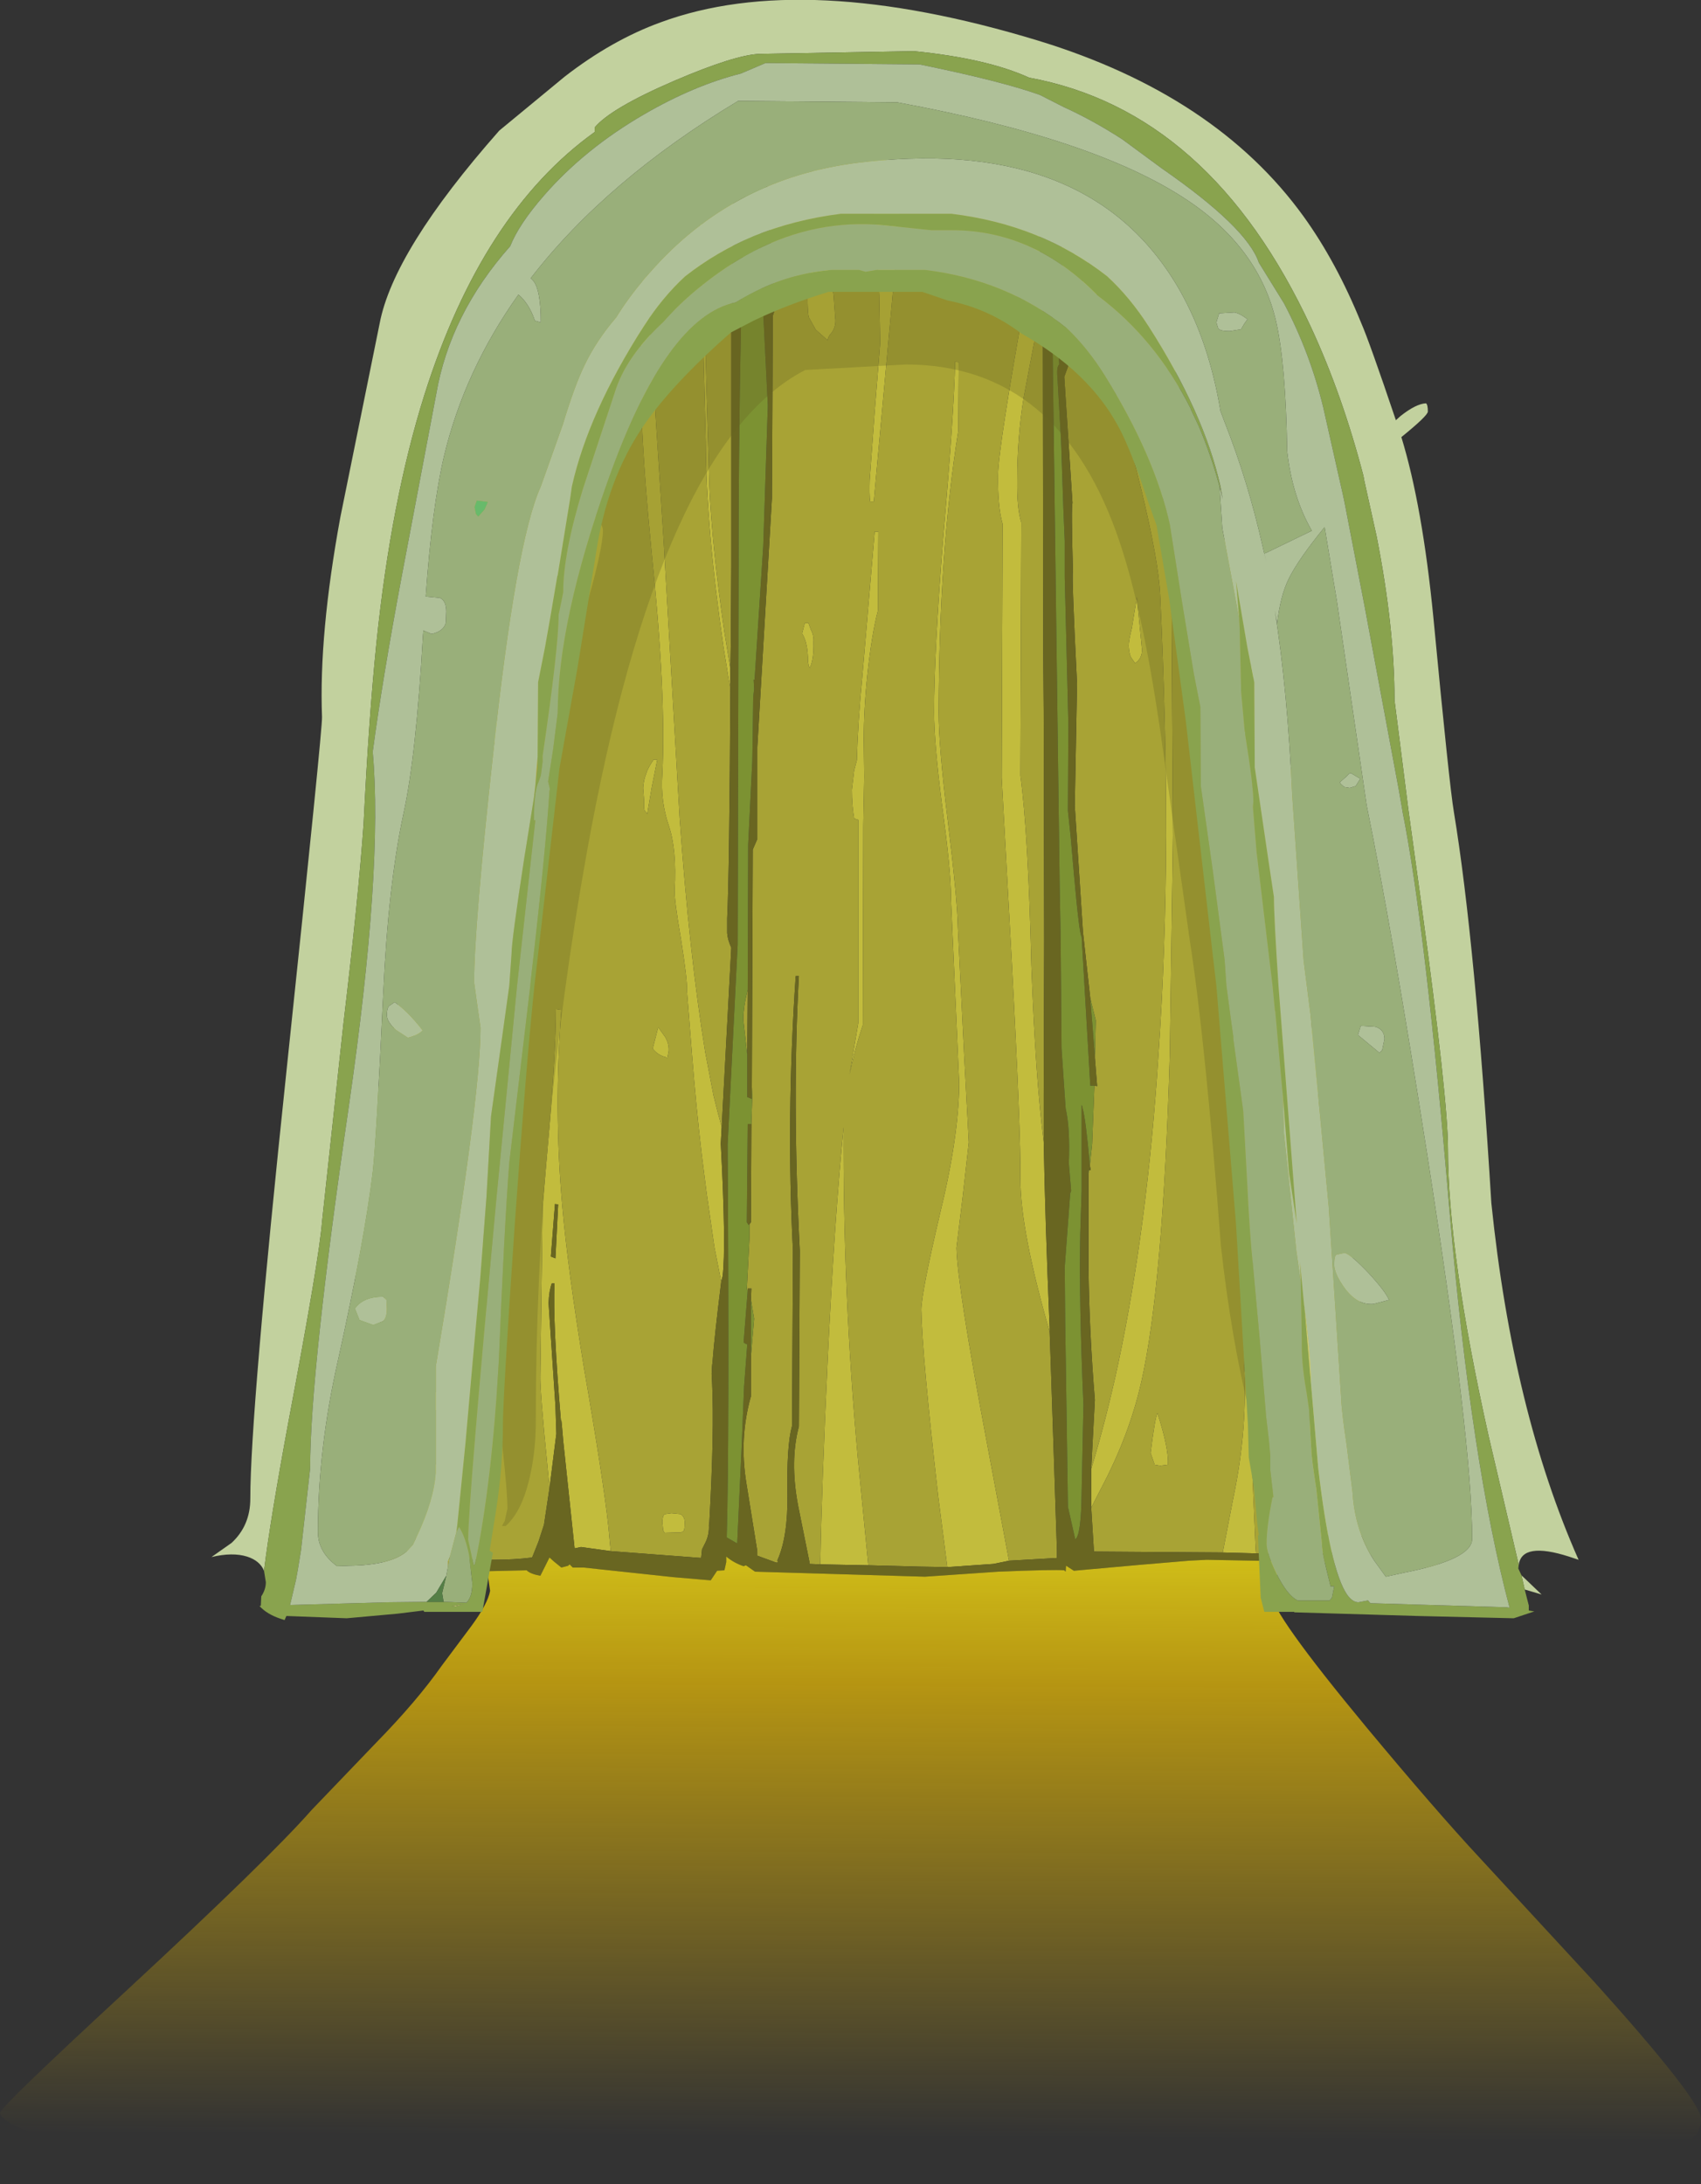 <?xml version="1.0" encoding="UTF-8" standalone="no"?>
<svg xmlns:ffdec="https://www.free-decompiler.com/flash" xmlns:xlink="http://www.w3.org/1999/xlink" ffdec:objectType="frame" height="239.1px" width="186.2px" xmlns="http://www.w3.org/2000/svg">
  <rect width="100%" height="100%" fill="#333333" stroke="none"/>
  <g transform="matrix(1.0, 0.0, 0.0, 1.0, 41.5, 21.0)">
    <use ffdec:characterId="694" height="239.1" transform="matrix(1.0, 0.0, 0.0, 1.0, -41.5, -21.0)" width="186.2" xlink:href="#shape0"/>
  </g>
  <defs>
    <g id="shape0" transform="matrix(1.0, 0.0, 0.0, 1.0, 41.5, 21.0)">
      <path d="M53.5 -3.65 L57.6 -3.3 56.85 4.1 56.2 11.4 54.15 33.9 53.75 33.9 Q53.65 33.1 53.7 31.55 L54.25 24.05 54.85 16.55 54.75 11.35 Q54.45 4.7 53.5 -3.65 M74.9 3.1 Q75.9 3.75 76.9 4.55 77.65 8.3 78.7 11.6 L79.75 14.6 82.95 22.05 83.05 22.35 83.05 22.3 83.5 22.8 83.95 24.9 Q86.5 33.05 86.75 46.1 L86.9 70.5 86.55 94.55 Q85.8 119.8 83.45 130.2 82.15 136.05 79.0 142.0 L77.95 144.05 77.95 139.8 Q79.6 134.35 80.9 128.3 84.1 113.25 85.3 94.6 86.1 83.25 86.15 70.5 86.15 57.95 85.5 44.15 85.15 36.55 77.55 11.6 L77.25 10.6 74.9 3.1 M95.2 45.95 L95.6 47.15 95.75 56.65 95.7 57.35 95.2 45.95 M101.1 69.0 L101.8 72.75 102.35 87.35 102.5 87.4 102.7 94.35 Q103.1 106.9 102.9 114.7 102.7 123.15 103.7 144.1 L104.05 149.0 103.5 149.0 103.5 149.05 99.9 149.0 100.15 147.65 101.8 140.4 101.9 124.55 101.7 109.5 102.15 100.75 102.15 94.35 101.95 87.3 102.25 87.3 Q102.0 85.2 101.3 72.55 L101.15 70.35 101.1 69.0 M18.0 14.55 L19.05 12.95 19.35 13.05 19.6 14.1 Q19.5 14.9 19.05 15.35 L18.15 16.1 17.95 15.8 17.95 14.7 18.0 14.55 M28.95 2.75 L29.45 2.4 29.15 8.1 29.4 11.05 31.15 38.3 32.9 68.55 Q33.95 83.45 35.7 94.2 L36.6 98.9 37.1 100.9 37.5 102.35 37.4 104.2 Q38.0 115.55 37.6 118.7 L37.45 119.3 36.7 115.5 35.85 109.6 35.3 105.25 Q34.7 100.15 34.25 94.45 L33.7 87.5 Q33.75 86.25 33.05 81.85 32.3 77.5 32.35 76.4 32.6 72.0 31.7 69.35 30.8 66.7 31.0 63.8 31.45 55.1 29.8 39.15 28.25 23.35 28.7 14.2 L28.8 11.4 28.85 11.05 28.65 8.1 28.95 2.75 M34.95 -0.6 L35.3 -0.75 35.45 6.6 35.55 11.2 36.15 32.2 Q36.45 38.9 37.8 48.2 L38.4 51.9 38.45 52.15 38.45 53.9 38.45 54.35 38.35 53.75 38.3 53.55 37.7 49.85 Q35.8 36.85 35.75 27.35 L35.35 11.2 34.95 -0.6 M48.3 150.25 Q48.45 141.55 49.1 127.9 49.85 112.35 50.85 102.4 50.75 120.45 52.4 138.55 L53.55 150.35 48.3 150.25 M62.2 150.55 L61.2 142.8 Q59.45 127.45 59.35 122.35 59.4 120.35 61.4 111.85 63.45 103.45 63.5 97.65 L62.6 77.4 Q62.6 74.25 61.6 67.0 60.75 60.25 60.75 56.95 60.75 50.35 61.75 37.8 62.95 24.05 63.05 18.6 L63.45 18.65 63.4 26.15 Q61.3 39.25 61.25 57.0 61.25 60.7 62.25 68.85 63.3 77.5 63.35 80.5 L64.05 94.7 64.55 104.05 63.9 109.85 63.2 115.6 Q63.3 119.8 66.45 136.5 L68.95 149.85 67.25 150.2 62.2 150.55 M73.4 124.8 Q70.2 113.7 70.2 108.1 70.25 102.9 69.25 84.15 L68.15 64.15 68.25 36.35 Q67.7 34.45 67.75 30.95 67.8 27.95 70.75 11.5 L71.4 7.8 71.8 5.8 72.25 3.2 72.25 3.4 72.35 8.05 72.65 8.15 72.65 11.4 72.65 11.55 72.65 11.75 72.45 12.8 72.2 13.8 71.7 16.5 70.55 22.55 Q69.85 26.95 69.85 31.5 69.8 34.65 70.3 36.2 L70.2 63.9 Q71.05 70.15 71.4 84.7 71.85 97.05 72.75 104.0 72.9 112.5 73.4 124.35 L73.4 124.8 M47.85 -0.15 L47.65 -0.6 47.6 -0.85 Q47.35 -2.45 47.75 -3.55 L48.1 -3.55 48.25 -3.2 48.25 -2.2 48.15 -0.95 47.85 -0.15 M82.4 47.75 L82.95 44.35 83.5 50.05 Q83.55 51.1 82.75 51.6 L82.3 50.95 Q82.1 50.55 82.05 49.7 82.05 49.15 82.4 47.75 M95.5 70.4 L95.15 73.8 95.85 91.25 95.85 94.45 95.8 107.35 Q95.55 116.15 95.75 120.25 95.4 120.25 95.15 117.3 L94.8 113.35 94.5 104.5 Q94.4 98.85 94.9 94.5 L95.2 91.85 94.55 74.3 95.15 70.4 95.65 64.5 95.5 70.4 M46.6 47.2 L47.0 47.2 47.25 47.9 Q47.6 48.55 47.55 49.3 47.6 51.15 47.15 52.1 47.0 51.95 47.0 51.7 L46.95 51.45 Q46.95 49.35 46.3 48.35 L46.6 47.2 M54.25 37.2 L54.65 37.2 54.6 45.85 Q53.9 48.55 53.45 52.85 53.05 56.65 53.05 60.0 L53.1 64.0 53.0 69.3 52.95 91.2 Q52.1 93.7 51.5 96.6 L52.45 91.0 52.45 68.75 52.0 68.6 Q51.75 67.15 51.75 65.45 L52.0 63.35 52.3 62.2 Q52.4 58.15 52.9 53.0 L54.25 37.2 M46.9 11.35 L46.9 11.3 47.05 9.1 Q47.2 8.0 47.85 7.6 48.05 7.45 48.3 7.35 49.3 8.1 49.7 10.95 L49.75 11.3 49.95 14.1 Q49.95 14.85 49.55 15.4 49.1 15.9 49.1 16.25 L47.8 15.1 47.05 13.75 Q46.9 13.3 46.9 11.35 M1.0 106.0 Q4.65 88.25 8.45 71.05 L8.8 71.1 8.55 76.05 Q6.4 84.65 2.6 107.95 L1.3 115.7 1.15 114.75 1.15 114.7 0.95 113.4 1.0 106.0 M29.0 66.55 L28.9 65.25 Q28.95 64.4 29.25 63.65 29.4 63.1 30.05 62.15 L30.45 62.15 29.85 65.15 29.35 68.1 29.05 67.7 29.0 67.45 29.0 66.55 M3.65 149.0 L4.1 146.95 Q5.55 141.0 6.55 138.2 L6.85 138.2 Q5.8 142.75 6.75 149.45 L3.65 149.0 M18.65 141.9 L18.4 139.25 Q17.6 131.2 17.65 129.6 L17.9 110.95 18.65 102.35 Q19.35 93.75 19.35 89.45 L19.95 89.55 Q19.1 100.4 20.05 111.0 20.65 117.95 22.45 128.9 24.55 141.0 25.1 146.15 L25.35 148.8 22.1 148.35 21.4 148.5 20.15 136.7 20.0 134.95 19.95 134.5 19.9 134.5 Q19.0 123.8 19.2 119.5 L18.9 119.5 Q18.6 120.3 18.55 121.65 L19.3 132.9 19.4 135.95 18.7 141.5 18.65 141.9 M13.1 59.05 L12.6 60.4 11.7 61.75 Q11.15 61.2 10.8 60.05 L10.5 58.7 Q10.5 58.35 11.0 57.85 L11.9 57.05 Q13.2 57.5 13.1 59.05 M30.55 91.45 L31.3 92.5 Q31.75 93.25 31.7 94.05 L31.55 94.85 31.45 94.75 Q30.55 94.55 29.95 93.8 L30.55 91.45 M92.35 148.95 L93.5 143.0 Q95.15 135.15 94.65 127.95 L95.05 131.5 95.4 135.95 95.95 148.6 96.0 149.05 92.35 148.95 M19.25 110.8 L18.8 116.55 19.3 116.75 19.6 110.85 19.25 110.8 M31.3 144.75 L32.0 144.65 33.0 144.75 Q33.5 145.05 33.45 145.8 33.45 146.6 33.25 146.65 L33.05 146.75 31.25 146.8 31.1 146.55 31.0 145.6 Q31.05 144.8 31.3 144.75 M5.55 132.4 Q5.6 131.6 5.85 131.45 L6.55 131.25 7.2 131.45 7.35 132.45 Q7.35 133.25 7.15 133.35 L6.45 133.5 5.75 133.2 5.6 133.15 5.55 132.4 M85.5 139.45 L84.9 139.35 84.45 138.05 Q84.95 134.1 85.2 133.7 86.45 137.55 86.35 139.35 L85.5 139.45" fill="#c2bc3d" fill-rule="evenodd" stroke="none"/>
      <path d="M35.3 -0.75 L38.8 -2.05 Q38.85 5.2 38.55 9.5 L38.55 11.25 38.55 40.95 38.5 49.3 38.45 52.15 38.4 51.9 37.8 48.2 Q36.45 38.9 36.15 32.2 L35.55 11.2 35.45 6.6 35.3 -0.75 M42.5 -2.95 L52.25 -3.7 53.5 -3.65 Q54.45 4.7 54.75 11.35 L54.85 16.55 54.25 24.05 53.7 31.55 Q53.65 33.1 53.75 33.9 L54.15 33.9 56.2 11.4 56.85 4.1 57.6 -3.3 Q61.3 -2.8 64.7 -1.75 L64.7 -1.5 Q64.7 -1.1 64.95 -0.8 L65.2 -1.6 Q68.9 -0.4 72.25 1.45 L72.25 2.5 72.25 3.15 72.25 3.2 71.8 5.8 71.4 7.8 70.75 11.5 Q67.8 27.95 67.75 30.95 67.7 34.45 68.25 36.35 L68.15 64.15 69.25 84.15 Q70.25 102.9 70.2 108.1 70.2 113.7 73.4 124.8 L73.55 129.15 74.2 148.8 74.2 149.55 68.95 149.85 66.45 136.5 Q63.3 119.8 63.2 115.6 L63.9 109.85 64.55 104.05 64.05 94.7 63.35 80.5 Q63.3 77.5 62.25 68.85 61.25 60.7 61.25 57.0 61.3 39.25 63.4 26.15 L63.45 18.65 63.05 18.6 Q62.95 24.05 61.75 37.8 60.75 50.35 60.75 56.95 60.75 60.25 61.6 67.0 62.6 74.25 62.6 77.4 L63.5 97.65 Q63.45 103.45 61.4 111.85 59.4 120.35 59.35 122.35 59.45 127.45 61.2 142.8 L62.2 150.55 59.25 150.5 53.55 150.35 52.4 138.55 Q50.75 120.45 50.85 102.4 49.85 112.35 49.1 127.9 48.45 141.55 48.3 150.25 L47.1 150.2 47.1 149.95 45.85 143.75 Q44.95 138.9 45.95 135.15 L46.05 115.9 Q45.2 99.4 45.95 85.85 L45.6 85.85 Q44.55 101.4 45.3 115.9 L45.2 135.1 Q44.6 137.25 44.7 142.6 44.75 147.25 43.6 149.8 L43.65 150.05 43.45 150.05 41.4 149.3 41.4 148.8 40.2 141.35 Q39.4 136.45 40.7 131.85 L40.7 127.5 41.05 123.35 40.7 121.25 40.75 120.05 40.35 120.05 40.35 120.25 40.25 120.15 40.55 114.4 40.55 113.0 40.7 112.8 40.75 102.05 40.85 99.05 40.8 98.0 40.9 72.0 41.4 70.85 41.4 60.8 43.0 33.55 43.1 13.55 43.25 13.1 43.3 12.05 43.25 11.3 42.75 3.65 42.6 1.1 42.45 -0.95 42.45 -1.1 42.5 -1.4 42.5 -2.95 M74.55 2.85 L74.9 3.1 77.25 10.6 77.55 11.6 Q85.15 36.55 85.5 44.15 86.15 57.95 86.15 70.5 86.1 83.25 85.3 94.6 84.1 113.25 80.9 128.3 79.6 134.35 77.95 139.8 L78.35 132.25 Q77.75 124.95 77.65 117.85 L77.65 107.65 77.7 107.1 77.9 107.1 77.8 106.6 77.8 106.55 78.05 104.25 78.3 97.85 78.6 97.9 78.35 94.8 78.35 94.65 78.45 90.7 77.85 88.3 77.05 81.05 76.15 67.2 76.4 53.85 Q75.8 41.95 75.95 41.55 75.75 34.45 75.9 34.05 L75.0 20.25 75.4 19.15 74.5 3.05 74.55 2.85 M76.9 4.55 Q80.75 7.5 83.95 11.7 L86.1 14.65 Q88.35 26.15 92.5 37.95 L95.2 45.95 95.7 57.35 95.75 56.65 95.6 47.15 Q98.85 58.0 101.1 69.0 L101.15 70.35 101.3 72.55 Q102.0 85.2 102.25 87.3 L101.95 87.3 102.15 94.35 102.15 100.75 101.7 109.5 101.9 124.55 101.8 140.4 100.15 147.65 99.9 149.0 96.0 149.05 95.95 148.6 95.4 135.95 95.05 131.5 94.65 127.95 Q95.15 135.15 93.5 143.0 L92.35 148.95 78.25 148.85 77.95 144.05 79.0 142.0 Q82.15 136.05 83.45 130.2 85.8 119.8 86.55 94.55 L86.9 70.5 86.75 46.1 Q86.5 33.05 83.95 24.9 L83.5 22.8 83.05 22.3 83.05 22.35 82.95 22.05 79.75 14.6 78.7 11.6 Q77.65 8.3 76.9 4.55 M101.8 72.75 Q104.4 87.4 105.1 102.25 105.7 114.6 108.4 126.2 L108.65 131.35 108.7 134.05 Q108.95 136.4 109.2 136.7 L109.25 140.95 109.45 143.35 110.15 141.85 Q110.45 140.05 109.4 136.15 L109.35 133.65 Q109.25 131.15 109.4 130.8 L109.4 130.25 Q111.65 139.0 115.25 147.25 L115.05 149.25 111.15 149.2 110.8 147.3 Q110.3 144.95 110.35 143.55 L110.2 142.9 Q109.35 145.05 108.15 146.5 L107.15 147.55 106.2 148.15 Q105.0 148.9 104.05 149.0 L103.7 144.1 Q102.7 123.15 102.9 114.7 103.1 106.9 102.7 94.35 L102.5 87.4 102.35 87.35 101.8 72.75 M1.7 90.35 L2.6 87.0 Q7.2 70.8 7.2 53.6 7.25 32.1 17.65 15.05 L18.0 14.55 17.95 14.7 17.95 15.8 18.15 16.1 19.05 15.35 Q19.5 14.9 19.6 14.1 L19.35 13.05 19.05 12.95 20.5 10.95 Q24.3 6.0 28.95 2.75 L28.65 8.1 28.85 11.05 28.8 11.4 28.7 14.2 Q28.25 23.35 29.8 39.15 31.45 55.1 31.0 63.8 30.8 66.7 31.7 69.35 32.6 72.0 32.35 76.4 32.3 77.5 33.05 81.85 33.75 86.25 33.7 87.5 L34.25 94.45 Q34.7 100.15 35.3 105.25 L35.85 109.6 36.7 115.5 37.45 119.3 Q36.7 125.35 36.5 128.05 L36.45 128.5 36.4 129.4 36.45 130.35 Q36.7 135.75 36.15 145.6 L36.1 145.95 Q36.15 146.95 35.75 147.8 L35.65 148.0 35.35 148.6 35.25 149.55 25.35 148.8 25.1 146.15 Q24.55 141.0 22.45 128.9 20.65 117.95 20.05 111.0 19.1 100.4 19.95 89.55 L19.35 89.45 Q19.35 93.75 18.65 102.35 L17.9 110.95 17.65 129.6 Q17.6 131.2 18.4 139.25 L18.65 141.9 18.05 145.9 17.45 147.75 16.75 149.5 Q12.85 150.0 7.6 149.5 L6.75 149.45 Q5.8 142.75 6.85 138.2 L6.55 138.2 Q5.55 141.0 4.1 146.95 L3.65 149.0 1.65 148.45 1.05 148.0 0.05 147.65 Q0.0 146.45 0.35 145.6 L-0.1 145.55 -0.25 145.85 -0.1 144.8 0.35 130.05 0.6 120.05 0.65 119.75 0.65 119.7 1.35 117.45 1.3 115.75 1.3 115.7 2.6 107.95 Q6.4 84.65 8.55 76.05 L8.8 71.1 8.45 71.05 Q4.65 88.25 1.0 106.0 L0.9 103.6 0.95 103.5 1.7 90.35 M29.45 2.4 Q32.05 0.6 34.95 -0.6 L35.35 11.2 35.75 27.35 Q35.8 36.85 37.7 49.85 L38.3 53.55 38.35 53.75 38.45 54.35 Q38.35 74.35 38.1 79.55 L38.1 81.15 Q38.15 81.85 38.55 82.75 L37.5 102.35 37.1 100.9 36.6 98.9 35.7 94.2 Q33.95 83.45 32.9 68.55 L31.15 38.3 29.4 11.05 29.15 8.1 29.45 2.4 M47.85 -0.15 L48.15 -0.95 48.25 -2.2 48.25 -3.2 48.1 -3.55 47.75 -3.55 Q47.35 -2.45 47.6 -0.85 L47.65 -0.6 47.85 -0.15 M82.4 47.75 Q82.05 49.15 82.05 49.7 82.1 50.55 82.3 50.95 L82.75 51.6 Q83.55 51.1 83.5 50.05 L82.95 44.35 82.4 47.75 M95.5 70.4 L95.65 64.5 95.15 70.4 94.55 74.3 95.2 91.85 94.9 94.5 Q94.4 98.85 94.5 104.5 L94.8 113.35 95.15 117.3 Q95.4 120.25 95.75 120.25 95.55 116.15 95.8 107.35 L95.85 94.45 95.85 91.25 95.15 73.8 95.5 70.4 M72.75 104.0 Q71.85 97.05 71.4 84.7 71.05 70.15 70.2 63.9 L70.3 36.2 Q69.8 34.65 69.85 31.5 69.85 26.95 70.55 22.55 L71.7 16.5 72.2 13.8 72.45 12.8 72.65 11.75 72.7 50.5 72.75 56.9 72.8 81.95 72.75 98.85 72.75 104.0 M46.9 11.35 Q46.9 13.3 47.05 13.75 L47.8 15.1 49.1 16.25 Q49.1 15.9 49.55 15.4 49.95 14.85 49.95 14.1 L49.75 11.3 49.7 10.95 Q49.3 8.1 48.3 7.35 48.05 7.45 47.85 7.6 47.2 8.0 47.05 9.1 L46.9 11.3 46.9 11.35 M54.25 37.2 L52.9 53.0 Q52.4 58.15 52.3 62.2 L52.0 63.35 51.75 65.45 Q51.75 67.15 52.0 68.6 L52.45 68.75 52.45 91.0 51.5 96.6 Q52.1 93.7 52.95 91.2 L53.0 69.3 53.1 64.0 53.05 60.0 Q53.05 56.65 53.45 52.85 53.9 48.55 54.6 45.85 L54.65 37.2 54.25 37.2 M46.6 47.2 L46.3 48.35 Q46.95 49.35 46.95 51.45 L47.0 51.7 Q47.0 51.95 47.15 52.1 47.6 51.15 47.55 49.3 47.6 48.55 47.25 47.9 L47.0 47.2 46.6 47.2 M29.0 66.55 L29.0 67.45 29.05 67.7 29.35 68.1 29.85 65.15 30.45 62.15 30.05 62.15 Q29.4 63.1 29.25 63.65 28.95 64.4 28.9 65.25 L29.0 66.55 M13.1 59.05 Q13.2 57.5 11.9 57.05 L11.0 57.85 Q10.5 58.35 10.5 58.7 L10.8 60.05 Q11.15 61.2 11.7 61.75 L12.6 60.4 13.1 59.05 M40.3 94.5 L39.9 90.9 Q39.8 90.05 40.1 88.45 L40.35 87.35 40.3 94.5 M30.55 91.45 L29.95 93.8 Q30.55 94.55 31.45 94.75 L31.55 94.85 31.7 94.05 Q31.75 93.25 31.3 92.5 L30.55 91.45 M5.55 132.4 L5.6 133.15 5.75 133.2 6.45 133.5 7.15 133.35 Q7.35 133.25 7.35 132.45 L7.2 131.45 6.55 131.25 5.85 131.45 Q5.6 131.6 5.55 132.4 M31.3 144.75 Q31.05 144.8 31.0 145.6 L31.1 146.55 31.25 146.8 33.05 146.75 33.25 146.65 Q33.45 146.6 33.45 145.8 33.5 145.05 33.0 144.75 L32.0 144.65 31.3 144.75 M85.5 139.45 L86.35 139.35 Q86.45 137.55 85.2 133.7 84.95 134.1 84.45 138.05 L84.9 139.35 85.5 139.45" fill="#a8a335" fill-rule="evenodd" stroke="none"/>
      <path d="M38.8 -2.05 L40.15 -2.4 40.0 1.6 39.7 11.25 Q39.35 24.55 39.35 41.95 L39.25 82.4 38.15 104.3 Q38.35 137.1 38.05 147.3 L39.0 147.85 39.2 147.95 39.7 137.0 39.95 130.8 40.3 126.15 40.1 126.1 39.9 125.95 40.35 120.25 40.35 120.05 40.75 120.05 40.7 121.25 40.7 127.5 40.7 131.85 Q39.4 136.45 40.2 141.35 L41.4 148.8 41.4 149.3 43.45 150.05 43.65 150.05 43.6 149.8 Q44.75 147.25 44.7 142.6 44.6 137.25 45.2 135.1 L45.3 115.9 Q44.55 101.4 45.6 85.85 L45.95 85.85 Q45.2 99.4 46.05 115.9 L45.95 135.15 Q44.95 138.9 45.85 143.75 L47.1 149.95 47.1 150.2 48.3 150.25 53.55 150.35 59.25 150.5 62.2 150.55 67.25 150.2 68.95 149.85 74.2 149.55 74.2 148.8 73.55 129.15 73.4 124.8 73.4 124.35 Q72.9 112.5 72.75 104.0 L72.75 98.85 72.8 81.95 72.75 56.9 72.7 50.5 72.65 11.75 72.65 11.55 72.65 11.4 72.65 8.15 72.35 8.05 72.25 3.4 72.25 3.2 72.25 3.15 72.25 2.5 72.25 1.45 74.55 2.85 74.5 3.05 75.4 19.15 75.0 20.25 75.9 34.05 Q75.75 34.45 75.95 41.55 75.8 41.95 76.4 53.85 L76.15 67.2 77.05 81.05 77.85 88.3 78.35 94.65 78.35 94.8 78.6 97.9 78.3 97.85 77.85 97.85 76.9 81.55 Q76.65 81.35 76.05 74.6 L75.7 70.6 75.4 67.75 75.45 58.25 75.05 42.15 75.05 38.2 74.9 34.65 74.65 27.3 74.25 20.25 Q74.15 19.15 74.45 18.9 L73.6 4.7 73.65 11.55 74.5 76.2 74.6 81.55 74.7 93.75 75.15 100.35 Q75.65 102.45 75.5 106.35 L75.75 109.35 75.65 109.65 75.05 117.7 75.1 123.65 75.4 143.95 76.2 147.5 Q76.85 147.1 76.9 142.4 L77.1 132.8 Q76.6 121.35 76.75 114.05 L76.9 109.35 76.9 99.95 77.0 100.2 77.0 100.3 Q77.35 101.45 77.8 106.55 L77.8 106.6 77.9 107.1 77.7 107.1 77.65 107.1 77.65 107.65 77.65 117.85 Q77.75 124.95 78.35 132.25 L77.95 139.8 77.95 144.05 78.25 148.85 92.35 148.95 96.0 149.05 99.9 149.0 103.5 149.05 103.5 149.0 104.05 149.0 Q105.0 148.9 106.2 148.15 L107.15 147.55 108.15 146.5 Q109.35 145.05 110.2 142.9 L110.35 143.55 Q110.3 144.95 110.8 147.3 L111.15 149.2 115.05 149.25 115.25 147.25 116.35 149.8 Q115.6 150.35 115.55 151.0 L115.25 150.65 111.6 150.5 109.55 150.4 109.2 148.8 108.95 148.7 108.35 149.4 108.15 149.6 108.1 150.3 106.55 150.2 105.75 150.35 104.3 150.15 104.1 150.1 98.45 149.9 90.6 149.75 88.65 149.85 83.3 150.3 76.05 150.95 75.2 150.4 75.15 151.05 75.0 150.9 Q73.9 150.8 67.8 151.05 L59.75 151.6 41.15 151.05 40.15 150.35 39.9 150.45 Q38.85 150.1 38.0 149.4 L38.0 150.0 37.8 150.9 37.0 150.95 36.3 152.0 32.2 151.65 22.4 150.6 21.2 150.6 20.9 150.3 20.85 150.25 20.7 150.4 19.95 150.6 19.15 149.95 18.65 149.5 17.65 151.5 Q16.55 151.3 16.15 150.9 L11.85 151.0 4.2 150.6 1.0 150.05 -0.65 149.95 -2.3 149.15 -2.35 142.65 Q-1.15 138.15 -0.45 130.5 0.05 125.5 0.2 120.2 L0.3 116.4 0.3 112.15 0.4 106.6 0.8 106.6 0.65 119.7 0.65 119.75 0.6 120.05 0.35 130.05 -0.1 144.8 -0.25 145.85 -0.1 145.55 0.35 145.6 Q0.0 146.45 0.05 147.65 L1.05 148.0 1.65 148.45 3.65 149.0 6.75 149.45 7.6 149.5 Q12.85 150.0 16.75 149.5 L17.45 147.75 18.05 145.9 18.65 141.9 18.7 141.5 19.4 135.95 19.3 132.9 18.55 121.65 Q18.6 120.3 18.9 119.5 L19.2 119.5 Q19.0 123.8 19.9 134.5 L19.95 134.5 20.0 134.95 20.15 136.7 21.4 148.5 22.1 148.35 25.35 148.8 35.25 149.55 35.35 148.6 35.65 148.0 35.75 147.8 Q36.15 146.95 36.1 145.95 L36.15 145.6 Q36.7 135.75 36.45 130.35 L36.4 129.4 36.45 128.5 36.5 128.05 Q36.7 125.35 37.45 119.3 L37.6 118.7 Q38.0 115.55 37.4 104.2 L37.5 102.35 38.55 82.75 Q38.15 81.85 38.1 81.15 L38.1 79.55 Q38.35 74.35 38.45 54.35 L38.45 53.9 38.45 52.15 38.5 49.3 38.55 40.95 38.55 11.25 38.55 9.5 Q38.85 5.2 38.8 -2.05 M64.7 -1.75 L65.2 -1.6 64.95 -0.8 Q64.7 -1.1 64.7 -1.5 L64.7 -1.75 M108.4 126.2 L109.4 130.25 109.4 130.8 Q109.25 131.15 109.35 133.65 L109.4 136.15 Q110.45 140.05 110.15 141.85 L109.45 143.35 109.25 140.95 109.2 136.7 Q108.95 136.4 108.7 134.05 L108.65 131.35 108.4 126.2 M1.05 93.0 Q1.3 91.65 1.7 90.35 L0.95 103.5 0.9 103.6 0.7 103.75 0.45 103.5 0.55 101.55 1.05 93.0 M42.45 -1.1 L42.45 -0.95 42.6 1.1 42.75 3.65 43.25 11.3 43.3 12.05 43.25 13.1 43.1 13.55 43.0 33.55 41.4 60.8 41.4 70.85 40.9 72.0 40.8 98.0 40.8 99.3 40.3 99.1 40.3 94.5 40.35 87.35 40.4 71.45 40.85 62.3 40.9 59.35 40.95 55.3 41.05 54.45 41.0 53.4 41.1 53.4 42.05 38.75 42.55 23.4 41.95 11.3 41.9 10.5 41.6 5.85 41.95 3.0 42.15 1.1 42.4 -2.05 42.45 -1.35 42.45 -1.1 M40.75 102.05 L40.7 112.8 40.55 113.0 40.45 113.1 40.25 112.8 40.35 102.05 40.75 102.05 M19.25 110.8 L19.6 110.85 19.3 116.75 18.8 116.55 19.25 110.8" fill="#696621" fill-rule="evenodd" stroke="none"/>
      <path d="M40.15 -2.4 L42.5 -2.95 42.5 -1.4 42.45 -1.1 42.45 -1.35 42.4 -2.05 42.15 1.1 41.95 3.0 41.6 5.85 41.9 10.5 41.95 11.3 42.55 23.4 42.05 38.75 41.1 53.4 41.0 53.4 41.05 54.45 40.95 55.3 40.9 59.35 40.85 62.3 40.4 71.45 40.35 87.35 40.1 88.45 Q39.8 90.05 39.9 90.9 L40.3 94.5 40.3 99.1 40.8 99.3 40.8 98.0 40.85 99.05 40.75 102.05 40.35 102.05 40.25 112.8 40.45 113.1 40.55 113.0 40.55 114.4 40.25 120.15 40.35 120.25 39.9 125.95 40.1 126.1 40.3 126.15 39.95 130.8 39.7 137.0 39.2 147.95 39.0 147.85 38.05 147.3 Q38.35 137.1 38.15 104.3 L39.25 82.4 39.35 41.95 Q39.35 24.55 39.7 11.25 L40.0 1.6 40.15 -2.4 M-2.35 142.65 L-2.65 127.65 Q-3.1 110.1 1.05 93.0 L0.55 101.55 0.45 103.5 0.7 103.75 0.9 103.6 1.0 106.0 0.95 113.4 1.15 114.7 1.15 114.75 1.3 115.7 1.3 115.75 1.35 117.45 0.65 119.7 0.8 106.6 0.4 106.6 0.3 112.15 0.3 116.4 0.2 120.2 Q0.05 125.5 -0.45 130.5 -1.15 138.15 -2.35 142.65 M40.7 121.25 L41.05 123.35 40.7 127.5 40.7 121.25 M77.8 106.55 Q77.35 101.45 77.0 100.3 L77.0 100.2 76.9 99.95 76.9 109.35 76.75 114.05 Q76.6 121.35 77.1 132.8 L76.9 142.4 Q76.85 147.1 76.2 147.5 L75.4 143.95 75.1 123.65 75.05 117.7 75.65 109.65 75.75 109.35 75.5 106.35 Q75.65 102.45 75.15 100.35 L74.7 93.75 74.6 81.55 74.5 76.2 73.65 11.55 73.6 4.7 74.45 18.9 Q74.15 19.15 74.25 20.25 L74.65 27.3 74.9 34.65 75.05 38.2 75.05 42.15 75.45 58.25 75.4 67.75 75.7 70.6 76.05 74.6 Q76.65 81.35 76.9 81.55 L77.85 97.85 78.3 97.85 78.05 104.25 77.8 106.55 M78.35 94.65 L77.85 88.3 78.45 90.7 78.35 94.65 M77.65 107.65 L77.65 107.1 77.7 107.1 77.65 107.65" fill="#7c9232" fill-rule="evenodd" stroke="none"/>
      <path d="M98.45 149.9 L98.45 150.4 Q98.3 151.9 97.65 153.45 97.65 155.5 108.05 168.05 115.7 177.25 120.45 182.35 L133.1 196.05 Q144.7 208.95 144.7 210.95 144.7 212.95 142.65 213.6 L131.9 214.95 Q131.35 215.65 131.3 216.5 L131.1 217.45 122.4 218.1 115.15 217.8 107.9 217.25 81.6 216.95 75.7 215.7 64.1 214.6 60.9 215.1 36.15 215.25 24.65 215.75 17.15 216.4 -14.9 216.55 -16.9 216.8 -19.8 216.95 Q-23.95 216.95 -32.7 214.3 -41.5 211.6 -41.5 210.3 -41.5 209.7 -27.7 196.95 -12.05 182.45 -7.4 177.15 L-0.35 169.8 Q4.15 165.2 6.85 161.35 L10.1 157.0 Q11.9 154.55 12.15 153.15 L11.85 151.0 16.15 150.9 Q16.55 151.3 17.65 151.5 L18.65 149.5 19.15 149.95 19.95 150.6 20.7 150.4 20.85 150.25 20.9 150.3 21.2 150.6 22.4 150.6 32.2 151.65 36.3 152.0 37.0 150.95 37.8 150.9 38.0 150.0 38.0 149.4 Q38.85 150.1 39.9 150.45 L40.15 150.35 41.15 151.05 59.75 151.6 67.8 151.05 Q73.9 150.8 75.0 150.9 L75.15 151.05 75.2 150.4 76.05 150.95 83.3 150.3 88.65 149.85 90.6 149.75 98.45 149.9" fill="url(#gradient0)" fill-rule="evenodd" stroke="none"/>
      <path d="M86.45 31.0 Q91.3 43.7 94.25 61.1 97.1 77.9 97.1 92.6 97.1 99.45 101.4 134.05 L102.0 139.1 102.55 144.15 Q102.55 145.05 101.55 146.35 100.6 147.55 100.85 148.25 L100.2 148.4 Q94.35 135.3 92.15 115.4 90.45 93.0 88.75 82.0 L85.45 58.6 Q83.55 45.75 81.1 38.45 74.6 18.9 57.65 18.9 L46.65 19.5 Q30.75 27.7 22.75 72.25 17.15 103.25 17.15 134.6 17.15 137.85 16.5 140.65 15.65 144.45 13.85 146.05 L13.45 146.05 13.75 145.5 14.05 144.15 Q14.05 141.45 12.7 130.65 11.3 119.9 11.3 111.55 11.3 87.65 17.9 62.15 L22.45 46.2 Q24.5 39.15 24.5 37.05 24.5 36.4 23.4 35.05 22.25 33.7 22.25 33.3 22.25 31.55 25.55 27.25 28.85 23.0 28.85 18.9 28.85 12.95 38.4 10.45 47.1 8.15 59.45 9.6 72.0 11.0 80.5 15.45 90.05 20.4 90.05 27.15 90.05 29.5 86.45 31.0" fill="#696621" fill-opacity="0.31" fill-rule="evenodd" stroke="none"/>
      <path d="M124.75 150.3 L121.45 136.2 Q117.0 116.25 117.0 104.7 117.0 99.35 114.1 78.05 L112.65 67.5 112.4 65.5 111.15 55.65 Q111.15 47.7 109.2 37.75 L107.85 31.65 107.75 31.1 Q105.45 22.25 102.0 14.8 91.0 -8.85 71.15 -12.5 66.55 -14.6 58.55 -15.4 L41.65 -15.1 Q38.95 -15.0 32.3 -12.15 25.35 -9.15 23.6 -7.05 L23.6 -6.55 Q11.25 2.3 4.95 22.25 1.3 33.85 -0.3 49.45 -1.15 57.85 -1.7 69.2 -2.25 77.1 -3.9 91.0 L-6.25 112.75 Q-6.55 116.75 -9.9 134.5 -11.9 145.3 -12.6 150.95 -13.05 149.85 -14.45 149.4 -16.05 148.9 -18.35 149.45 L-16.15 147.9 Q-14.1 146.0 -14.1 143.05 -14.1 133.75 -10.1 95.85 -6.2 58.8 -6.25 57.5 -6.6 48.45 -4.25 35.65 L0.05 14.45 Q1.55 6.45 13.15 -6.7 L20.3 -12.6 Q25.45 -16.6 30.8 -18.55 46.5 -24.35 72.15 -16.55 91.6 -10.6 101.2 2.7 104.8 7.7 107.5 14.35 108.4 16.4 111.3 25.0 L111.8 24.55 Q113.5 23.2 114.6 23.15 114.8 23.3 114.8 24.05 114.8 24.5 111.9 26.85 114.2 34.35 115.4 46.55 117.15 64.95 117.65 67.9 120.0 82.15 121.75 110.7 124.1 133.5 131.3 149.75 L130.25 149.4 Q125.1 147.75 124.75 150.3 M125.4 153.0 L125.05 151.45 127.25 153.55 125.4 153.0" fill="#c2d19e" fill-rule="evenodd" stroke="none"/>
      <path d="M-12.6 150.95 Q-11.9 145.3 -9.9 134.5 -6.55 116.75 -6.25 112.75 L-3.9 91.0 Q-2.25 77.1 -1.7 69.2 -1.15 57.85 -0.3 49.45 1.3 33.85 4.95 22.25 11.25 2.3 23.6 -6.55 L23.6 -7.05 Q25.35 -9.15 32.3 -12.15 38.95 -15.0 41.65 -15.1 L58.55 -15.4 Q66.55 -14.6 71.15 -12.5 91.0 -8.85 102.0 14.8 105.45 22.25 107.75 31.1 L107.85 31.65 109.2 37.75 Q111.15 47.7 111.15 55.65 L112.4 65.5 112.65 67.5 114.1 78.05 Q117.0 99.35 117.0 104.7 117.0 116.25 121.45 136.2 L124.75 150.3 124.7 150.7 125.05 151.45 125.4 153.0 125.85 154.75 125.85 155.3 126.45 155.4 124.2 156.15 113.65 155.9 100.15 155.5 100.2 155.45 96.9 155.45 96.5 153.9 96.2 147.05 96.3 147.05 96.15 146.0 95.75 141.75 95.2 138.55 95.1 134.95 93.8 113.0 91.65 86.9 91.25 83.5 88.3 57.9 86.5 44.65 85.1 36.5 84.15 33.85 Q82.25 28.1 80.9 25.65 77.65 19.65 70.3 15.5 66.65 12.75 62.25 11.9 L59.45 10.95 49.2 10.95 Q44.65 12.35 41.0 14.1 L38.5 15.4 37.15 16.6 Q32.1 21.2 29.3 25.1 25.25 30.75 23.9 38.6 L21.7 52.2 19.75 63.05 17.4 83.5 17.0 86.9 Q16.1 95.5 14.85 113.0 13.55 132.05 13.55 134.95 13.55 139.6 12.8 144.35 L12.1 148.75 12.4 148.95 12.45 149.0 11.3 155.45 4.95 155.45 4.85 155.3 2.0 155.65 -3.55 156.15 -10.15 155.9 -10.35 156.35 -10.8 156.2 Q-12.3 155.7 -13.1 154.8 L-12.95 154.8 -12.9 153.75 Q-12.4 153.0 -12.4 152.2 L-12.6 150.95 M102.0 130.35 L102.8 139.7 Q104.1 150.85 105.95 153.55 106.55 154.4 107.2 154.4 L108.25 154.2 108.5 154.5 123.45 154.95 123.75 155.0 Q119.55 139.2 117.2 111.9 114.55 80.35 112.0 67.7 L112.0 67.65 111.6 65.35 107.9 45.5 105.7 34.1 105.5 33.15 103.35 23.6 Q101.9 17.6 99.05 12.2 L96.3 7.75 Q95.0 3.9 85.7 -2.55 L81.35 -5.75 Q78.1 -7.85 74.9 -9.3 L72.35 -10.6 Q68.2 -12.1 59.15 -13.95 L42.3 -14.1 39.6 -12.95 Q34.45 -11.65 28.95 -8.45 22.5 -4.7 18.05 0.4 15.3 3.55 14.35 5.95 7.75 13.4 6.25 22.15 L2.5 41.95 Q0.35 53.4 -0.7 61.3 0.45 74.0 -3.3 100.0 -7.55 129.1 -7.55 139.75 L-8.55 148.7 -8.9 150.85 -9.1 151.95 -9.75 154.7 0.9 154.4 5.2 154.35 7.1 154.35 9.55 154.45 Q10.2 153.85 10.2 152.3 L9.85 149.25 Q9.45 147.25 8.75 146.15 L8.45 146.75 8.55 146.0 9.45 137.0 10.25 127.95 11.05 119.15 11.75 110.05 12.25 101.2 13.45 92.65 14.25 86.9 14.5 83.35 Q14.5 82.0 15.9 72.85 L16.0 72.25 16.95 66.3 17.35 63.0 17.35 61.85 17.4 54.05 17.4 53.7 18.15 49.9 18.7 46.8 19.5 42.1 19.55 41.95 20.9 33.65 21.1 32.25 Q22.9 24.2 28.95 14.75 31.0 11.55 33.5 9.25 36.95 6.55 41.0 4.85 45.4 3.05 50.55 2.4 L62.65 2.4 Q72.5 3.6 79.7 9.25 82.2 11.55 84.25 14.75 90.3 24.2 92.1 32.25 L92.35 33.65 92.0 32.25 Q91.0 28.6 89.7 25.6 L88.85 23.8 88.85 23.75 Q85.0 16.1 78.65 11.35 71.7 4.2 62.7 4.2 L60.45 4.2 55.2 3.65 Q47.85 2.95 41.0 6.5 38.05 8.05 35.2 10.35 32.9 12.2 31.1 14.25 27.0 18.05 25.8 21.95 L22.3 32.55 Q20.15 39.55 20.15 43.85 L19.9 45.1 19.65 46.3 Q19.65 49.85 17.9 61.75 L17.9 62.35 17.7 63.9 17.45 64.6 Q16.95 65.6 16.95 68.8 L17.1 68.8 15.1 86.9 12.85 110.1 Q9.75 143.45 9.75 147.55 L10.35 150.35 10.5 150.2 Q12.35 141.3 13.1 128.05 13.7 113.35 14.25 106.25 L16.55 86.9 16.6 86.3 Q18.25 72.05 18.65 65.55 L18.7 65.4 18.5 64.55 19.05 61.0 19.55 57.05 Q19.55 47.05 25.05 31.6 31.4 13.65 39.05 12.1 40.0 11.5 41.0 11.0 44.95 8.95 49.5 8.55 L52.55 8.55 53.25 8.75 54.45 8.55 59.8 8.55 Q68.75 9.65 75.3 14.95 77.55 17.1 79.4 20.05 84.9 28.9 86.55 36.4 L87.85 44.65 89.2 52.85 89.9 56.4 89.9 56.7 89.95 65.05 91.25 74.25 92.55 84.05 92.75 86.9 93.2 90.3 93.5 92.45 93.5 92.7 94.6 100.7 95.05 108.95 Q95.3 114.15 95.65 117.45 L96.4 125.65 97.1 134.1 97.4 136.65 97.55 138.35 97.55 139.9 97.9 142.9 97.8 142.9 Q97.15 146.05 97.15 148.0 97.15 149.0 98.2 151.2 99.4 153.65 100.55 154.2 L104.05 154.2 104.3 153.9 104.55 152.65 104.15 152.65 103.65 150.6 Q103.2 148.8 103.2 147.95 L102.6 142.05 Q102.05 138.5 102.05 137.75 L101.8 133.4 101.8 133.35 101.55 131.6 Q101.0 128.55 101.0 126.35 L101.0 126.2 101.0 125.75 100.9 120.0 100.9 119.5 100.9 119.35 100.8 117.1 101.25 121.85 101.3 122.15 102.0 130.35 M98.9 98.6 L98.85 98.15 98.1 89.75 98.05 89.55 97.8 86.9 97.3 82.75 96.05 72.25 95.65 67.35 95.7 66.75 Q95.7 64.95 94.8 59.4 L94.8 59.2 94.75 59.05 94.35 54.6 94.35 54.2 94.2 47.75 94.15 46.85 94.15 46.75 93.8 42.6 95.05 49.9 95.8 53.7 95.8 54.05 95.85 63.0 97.3 72.85 97.95 77.2 Q97.95 79.4 98.45 86.9 L100.45 112.95 99.6 107.35 98.9 98.6 M7.95 154.85 L8.35 154.85 9.3 154.6 7.95 154.85" fill="#89a34e" fill-rule="evenodd" stroke="none"/>
      <path d="M5.2 154.35 L0.9 154.4 -9.75 154.7 -9.1 151.95 -8.9 150.85 -8.55 148.7 -7.55 139.75 Q-7.55 129.1 -3.3 100.0 0.45 74.0 -0.7 61.3 0.35 53.4 2.5 41.95 L6.25 22.15 Q7.75 13.4 14.35 5.95 15.3 3.55 18.05 0.4 22.5 -4.7 28.95 -8.45 34.45 -11.65 39.6 -12.95 L42.3 -14.1 59.15 -13.95 Q68.2 -12.1 72.35 -10.6 L74.9 -9.3 Q78.1 -7.85 81.35 -5.75 L85.7 -2.55 Q95.0 3.9 96.3 7.75 L99.05 12.2 Q101.9 17.6 103.35 23.6 L105.5 33.15 105.7 34.1 107.9 45.5 111.6 65.35 112.0 67.65 112.0 67.7 Q114.55 80.35 117.2 111.9 119.55 139.2 123.75 155.0 L123.45 154.95 108.5 154.5 108.25 154.2 107.2 154.4 Q106.55 154.4 105.95 153.55 104.1 150.85 102.8 139.7 L102.0 130.35 Q101.95 127.1 101.3 122.25 L101.3 122.15 101.25 121.85 100.8 117.1 100.9 119.35 100.3 115.25 100.4 115.9 99.05 103.1 98.9 98.6 99.6 107.35 100.45 112.95 98.45 86.9 Q97.95 79.4 97.95 77.2 L97.3 72.85 95.85 63.0 95.8 54.05 95.8 53.7 95.05 49.9 93.8 42.6 94.15 46.75 92.55 38.15 92.3 36.8 92.0 32.25 92.35 33.65 92.1 32.25 Q90.3 24.2 84.25 14.75 82.2 11.55 79.7 9.25 72.5 3.6 62.65 2.4 L50.55 2.4 Q45.4 3.05 41.0 4.85 36.95 6.55 33.5 9.25 31.0 11.55 28.95 14.75 22.9 24.2 21.1 32.25 L20.9 33.65 19.55 41.95 19.5 42.1 18.7 46.8 18.15 49.9 17.4 53.7 17.4 54.05 17.35 61.85 17.1 64.95 16.95 66.3 16.0 72.25 15.9 72.85 Q14.5 82.0 14.5 83.35 L14.25 86.9 13.45 92.65 12.25 101.2 11.75 110.05 11.05 119.15 10.25 127.95 9.45 137.0 8.55 146.0 8.45 146.75 7.75 149.4 7.55 149.9 7.55 150.3 7.55 150.45 7.35 151.5 6.25 153.35 5.2 154.35 M95.05 13.95 L94.7 14.45 94.35 15.05 93.1 15.25 Q92.05 15.25 91.85 14.95 L91.65 14.3 91.95 13.3 93.65 13.2 Q94.3 13.35 95.05 13.95 M56.7 -9.8 L39.3 -9.95 Q24.85 -1.25 16.6 9.45 L16.8 9.65 Q17.7 10.6 17.7 14.3 L17.05 14.1 Q16.4 12.2 15.25 11.25 9.35 19.55 7.1 28.95 5.8 34.5 5.1 44.3 L6.65 44.45 Q7.35 44.75 7.35 45.95 L7.3 47.2 Q7.05 48.1 5.75 48.4 L4.9 48.05 4.85 48.0 4.8 48.55 Q4.05 61.8 2.65 68.15 1.0 75.85 0.45 87.75 -0.3 103.75 -0.7 107.3 -1.6 114.8 -4.5 127.9 -6.7 137.6 -6.7 146.7 -6.7 148.9 -4.6 150.45 L-3.35 150.4 Q1.3 150.35 3.05 148.8 L3.7 148.1 4.1 147.25 Q6.0 143.25 6.2 140.2 L6.2 128.6 Q11.1 99.35 11.1 91.5 L10.75 89.05 10.45 86.9 10.4 86.55 Q10.4 80.4 12.5 61.35 15.0 38.15 17.7 32.25 L20.1 25.5 Q21.4 21.2 22.5 18.95 23.8 16.25 25.95 13.75 27.6 11.05 30.25 8.15 39.45 -1.9 53.45 -3.3 78.1 -5.95 87.65 10.8 90.85 16.45 92.1 24.0 L92.55 25.2 Q95.1 31.65 96.7 38.75 L97.1 40.5 96.9 39.6 97.35 39.4 102.1 37.1 Q99.95 33.35 99.4 28.4 99.25 18.9 98.2 14.25 96.35 6.15 88.45 0.9 78.45 -5.8 56.7 -9.8 M98.05 45.8 Q99.45 54.7 99.95 66.05 L101.2 84.15 101.55 86.9 101.95 90.05 103.95 111.1 105.3 131.9 Q105.35 133.5 105.9 137.1 L106.55 142.3 Q106.8 146.55 108.9 149.8 L110.2 151.6 112.25 151.15 Q119.65 149.7 119.65 147.45 119.65 136.8 114.7 105.2 110.9 80.9 108.1 67.15 L104.85 44.85 103.5 36.7 Q100.65 40.2 99.6 42.3 98.65 44.2 98.3 47.25 L98.05 45.8 M105.15 64.65 L105.95 63.95 Q106.2 63.6 106.4 63.65 L107.4 64.25 106.9 65.05 106.25 65.25 105.65 65.15 105.3 64.85 105.15 64.65 M107.15 92.3 L107.45 91.3 109.05 91.4 Q110.05 91.7 110.05 92.75 L109.8 93.95 109.5 94.25 107.15 92.3 M0.85 122.25 Q0.85 123.3 0.4 123.65 L-0.65 124.05 -2.15 123.5 -2.65 122.25 Q-1.75 120.95 0.45 120.95 L0.8 121.3 0.85 122.25 M1.2 89.05 L1.7 88.7 Q3.25 89.8 4.75 91.8 4.3 92.3 3.15 92.6 L1.85 91.75 Q0.85 90.85 0.85 90.15 0.85 89.2 1.2 89.05 M104.55 117.45 Q104.55 116.45 104.8 116.35 L105.7 116.15 Q106.4 116.35 108.3 118.35 110.15 120.35 110.55 121.3 L108.85 121.75 Q107.05 121.9 105.65 119.95 104.55 118.4 104.55 117.45" fill="#afc098" fill-rule="evenodd" stroke="none"/>
      <path d="M100.9 119.35 L100.9 119.5 100.9 120.0 101.0 125.75 101.0 126.2 101.0 126.35 Q101.0 128.55 101.55 131.6 L101.8 133.35 101.8 133.4 102.05 137.75 Q102.05 138.5 102.6 142.05 L103.2 147.95 Q103.2 148.8 103.65 150.6 L104.15 152.65 104.55 152.65 104.3 153.9 104.05 154.2 100.55 154.2 Q99.4 153.65 98.2 151.2 97.15 149.0 97.15 148.0 97.15 146.05 97.8 142.9 L97.9 142.9 97.55 139.9 97.55 138.35 97.4 136.65 97.1 134.1 96.4 125.65 95.65 117.45 Q95.3 114.15 95.05 108.95 L94.6 100.7 93.5 92.7 93.5 92.45 93.2 90.3 92.75 86.9 92.55 84.05 91.25 74.25 89.95 65.05 89.9 56.7 89.9 56.4 89.2 52.85 87.85 44.65 86.55 36.4 Q84.9 28.9 79.4 20.05 77.55 17.1 75.3 14.95 68.75 9.65 59.8 8.55 L54.45 8.55 53.25 8.75 52.55 8.55 49.5 8.55 Q44.95 8.95 41.0 11.0 40.0 11.5 39.05 12.1 31.4 13.65 25.05 31.6 19.55 47.05 19.55 57.05 L19.05 61.0 18.5 64.55 18.7 65.4 18.65 65.55 Q18.25 72.05 16.6 86.3 L16.55 86.9 14.25 106.25 Q13.7 113.35 13.1 128.05 12.35 141.3 10.5 150.2 L10.35 150.35 9.75 147.55 Q9.75 143.45 12.85 110.1 L15.1 86.9 17.1 68.8 16.95 68.8 Q16.95 65.6 17.45 64.6 L17.7 63.9 17.9 62.35 17.9 61.75 Q19.65 49.85 19.65 46.3 L19.9 45.1 20.15 43.85 Q20.15 39.55 22.3 32.55 L25.8 21.95 Q27.0 18.05 31.1 14.25 32.9 12.2 35.2 10.35 38.05 8.05 41.0 6.5 47.85 2.95 55.2 3.65 L60.45 4.2 62.7 4.2 Q71.7 4.2 78.65 11.35 85.0 16.1 88.85 23.75 L88.85 23.8 89.7 25.6 Q91.0 28.6 92.0 32.25 L92.3 36.8 92.55 38.15 94.15 46.75 94.15 46.85 94.2 47.75 94.35 54.2 94.35 54.6 94.75 59.05 94.8 59.2 94.8 59.4 Q95.7 64.95 95.7 66.75 L95.65 67.35 96.05 72.25 97.3 82.75 97.8 86.9 98.05 89.55 98.1 89.75 98.85 98.15 98.9 98.6 99.05 103.1 100.4 115.9 100.3 115.25 100.9 119.35 M8.45 146.75 L8.75 146.15 Q9.45 147.25 9.85 149.25 L10.2 152.3 Q10.2 153.85 9.55 154.45 L7.1 154.35 7.05 154.3 6.9 153.4 7.35 151.5 7.55 150.45 7.7 149.5 7.75 149.4 8.45 146.75 M56.7 -9.8 Q78.45 -5.8 88.45 0.9 96.35 6.15 98.2 14.25 99.25 18.9 99.4 28.4 99.95 33.35 102.1 37.1 L97.35 39.4 96.9 39.6 97.1 40.5 96.7 38.75 Q95.1 31.65 92.55 25.2 L92.1 24.0 Q90.85 16.45 87.65 10.8 78.1 -5.95 53.45 -3.3 39.45 -1.9 30.25 8.15 27.6 11.05 25.95 13.75 23.8 16.25 22.5 18.95 21.4 21.2 20.1 25.5 L17.7 32.25 Q15.0 38.15 12.5 61.35 10.4 80.4 10.4 86.55 L10.45 86.9 10.75 89.05 11.1 91.5 Q11.1 99.35 6.2 128.6 L6.2 140.2 Q6.0 143.25 4.1 147.25 L3.7 148.1 3.05 148.8 Q1.3 150.35 -3.35 150.4 L-4.6 150.45 Q-6.7 148.9 -6.7 146.7 -6.7 137.6 -4.5 127.9 -1.6 114.8 -0.7 107.3 -0.3 103.75 0.45 87.75 1.0 75.85 2.65 68.15 4.05 61.8 4.8 48.55 L4.85 48.0 4.9 48.05 5.75 48.4 Q7.05 48.1 7.3 47.2 L7.35 45.95 Q7.35 44.75 6.65 44.45 L5.1 44.3 Q5.8 34.5 7.1 28.95 9.35 19.55 15.25 11.25 16.4 12.2 17.05 14.1 L17.7 14.3 Q17.7 10.6 16.8 9.65 L16.6 9.45 Q24.85 -1.25 39.3 -9.95 L56.7 -9.8 M95.05 13.95 Q94.3 13.35 93.65 13.2 L91.95 13.3 91.65 14.3 91.85 14.95 Q92.05 15.25 93.1 15.25 L94.35 15.05 94.7 14.45 95.05 13.95 M105.15 64.65 L105.3 64.85 105.65 65.15 106.25 65.25 106.9 65.05 107.4 64.25 106.4 63.65 Q106.2 63.6 105.95 63.95 L105.15 64.65 M98.05 45.8 L98.3 47.25 Q98.65 44.2 99.6 42.3 100.65 40.2 103.5 36.7 L104.85 44.85 108.1 67.15 Q110.9 80.9 114.7 105.2 119.65 136.8 119.65 147.45 119.65 149.7 112.25 151.15 L110.2 151.6 108.9 149.8 Q106.8 146.55 106.55 142.3 L105.9 137.1 Q105.35 133.5 105.3 131.9 L103.95 111.1 101.95 90.05 101.55 86.9 101.2 84.15 99.95 66.05 Q99.45 54.7 98.05 45.8 M107.15 92.3 L109.5 94.25 109.8 93.95 110.05 92.75 Q110.05 91.7 109.05 91.4 L107.45 91.3 107.15 92.3 M10.45 34.5 L10.6 35.25 10.85 35.55 11.55 34.75 11.9 33.95 10.7 33.8 10.45 34.5 M1.2 89.05 Q0.85 89.2 0.85 90.15 0.85 90.85 1.85 91.75 L3.15 92.6 Q4.3 92.3 4.75 91.8 3.25 89.8 1.7 88.7 L1.2 89.05 M0.85 122.25 L0.8 121.3 0.45 120.95 Q-1.75 120.95 -2.65 122.25 L-2.15 123.5 -0.65 124.05 0.4 123.65 Q0.85 123.3 0.85 122.25 M104.55 117.45 Q104.55 118.4 105.65 119.95 107.05 121.9 108.85 121.75 L110.55 121.3 Q110.15 120.35 108.3 118.35 106.4 116.35 105.7 116.15 L104.8 116.35 Q104.55 116.45 104.55 117.45" fill="#99af7a" fill-rule="evenodd" stroke="none"/>
      <path d="M10.45 34.5 L10.7 33.8 11.9 33.95 11.55 34.75 10.85 35.55 10.6 35.25 10.45 34.5" fill="#68ba6b" fill-rule="evenodd" stroke="none"/>
      <path d="M7.55 150.45 L7.55 150.3 7.55 149.9 7.75 149.4 7.7 149.5 7.55 150.45" fill="#baba4b" fill-rule="evenodd" stroke="none"/>
      <path d="M7.1 154.35 L5.2 154.35 6.25 153.35 7.35 151.5 6.9 153.4 7.05 154.3 7.1 154.35" fill="#557f46" fill-rule="evenodd" stroke="none"/>
      <path d="M102.0 130.35 L101.3 122.15 101.3 122.25 Q101.95 127.1 102.0 130.35 M7.95 154.85 L9.3 154.6 8.35 154.85 7.95 154.85" fill="#cece79" fill-rule="evenodd" stroke="none"/>
    </g>
    <linearGradient gradientTransform="matrix(2.0E-4, -0.041, 1.0, 0.005, -176.3, 178.2)" gradientUnits="userSpaceOnUse" id="gradient0" spreadMethod="pad" x1="-819.2" x2="819.2">
      <stop offset="0.0" stop-color="#ffcc00" stop-opacity="0.0"/>
      <stop offset="0.737" stop-color="#ffcc00" stop-opacity="0.639"/>
      <stop offset="1.0" stop-color="#ffef15" stop-opacity="0.8"/>
      <stop offset="1.0" stop-color="#ffef15" stop-opacity="0.98"/>
    </linearGradient>
  </defs>
</svg>
